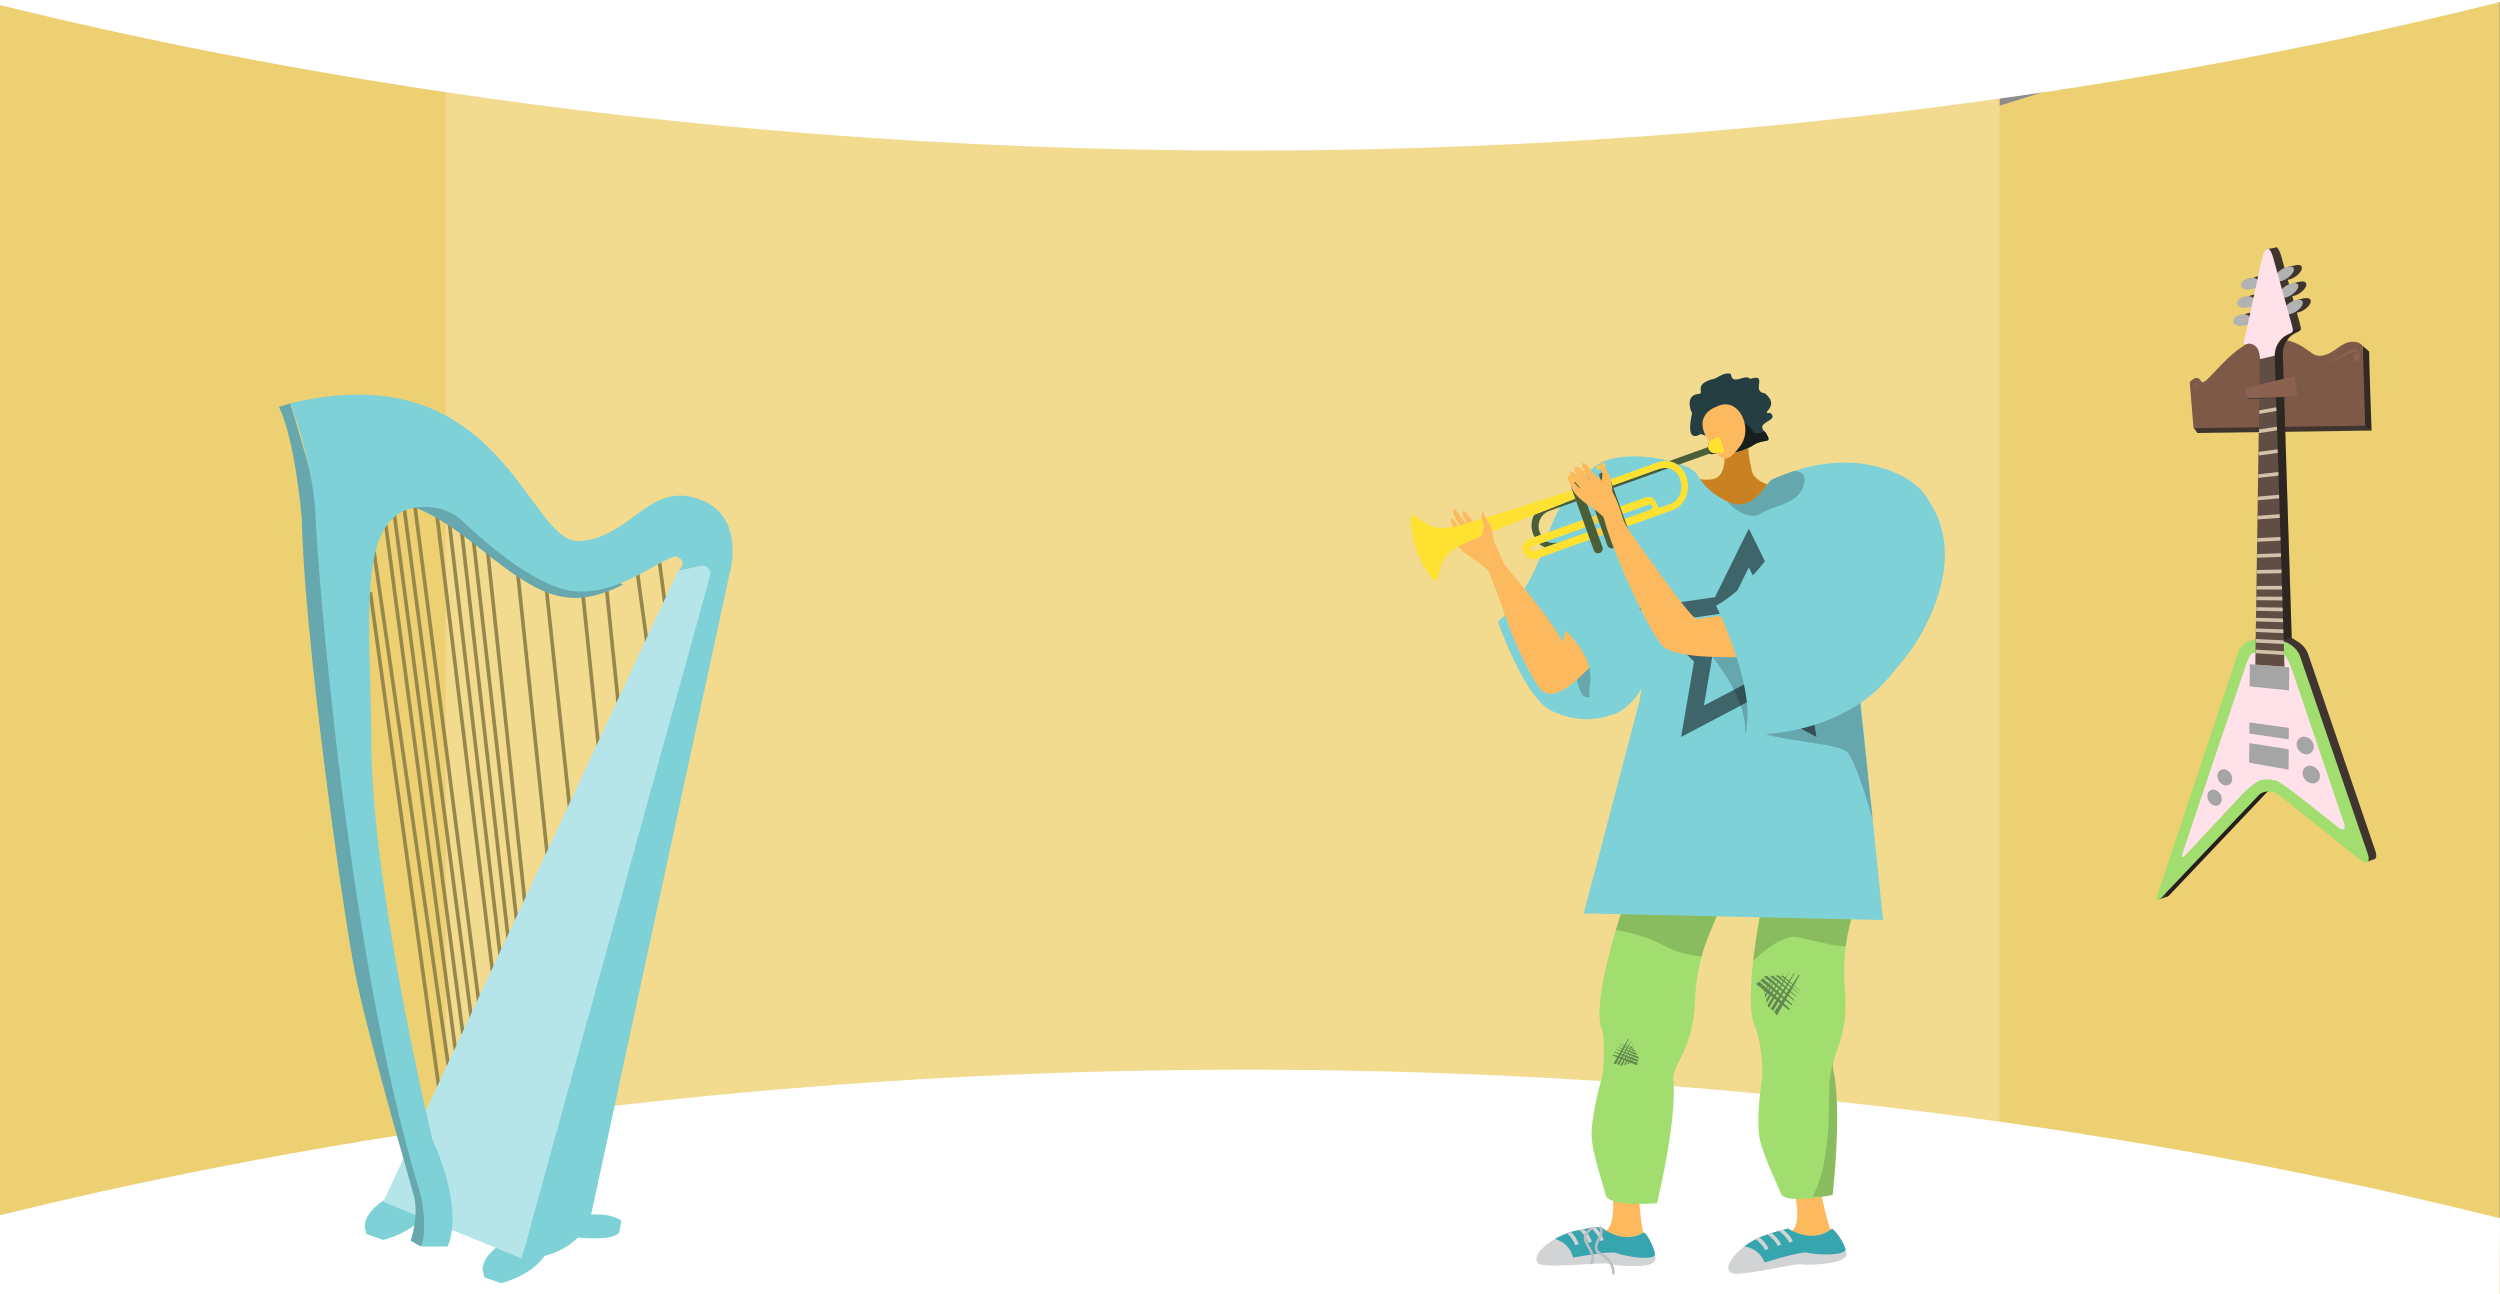 <svg xmlns="http://www.w3.org/2000/svg" xmlns:xlink="http://www.w3.org/1999/xlink" width="1366" height="707.29" viewBox="0 0 1366 707.29"><rect x="0" y="0" width="1366" height="707.29" fill="#808080" stroke="none"/><defs><style>.a,.g,.x{fill:none;}.b{clip-path:url(#a);}.c{fill:#f7d45e;}.d{fill:#ffe182;}.e{fill:#c2c2c2;}.e,.y{opacity:0.2;}.f{fill:#fff;}.g{stroke:#96874c;stroke-width:2px;}.g,.x{stroke-miterlimit:10;}.h,.w{fill:#7fd1d8;}.i{fill:#b6e5e9;}.j{fill:#66a8ad;}.k{fill:#fcb95d;}.aa,.k,.l,.m,.p,.q,.u,.v,.w,.x,.y,.z{fill-rule:evenodd;}.ak,.l{fill:#a1dd6f;}.m,.t{opacity:0.15;}.n{opacity:0.5;}.o{fill:#243330;}.p,.r{fill:#d1d3d4;}.q{fill:#36a5ad;}.s{fill:#bcbec0;}.u{fill:#c98121;}.v{fill:#f7805c;}.x{stroke:#3e6569;stroke-width:9.369px;}.z{fill:#243e41;}.aa{fill:#171f1c;}.ab{fill:#4a5e3a;}.ac{fill:#ffe131;}.ad{fill:#f7cf43;}.ae{fill:#ffbd09;}.af{fill:#40342e;}.ag{fill:#332925;}.ah{fill:#7d5947;}.ai{opacity:0.28;}.aj{opacity:0.4;}.al{fill:#ffe1ea;}.am{fill:#a5a5a5;}.an{fill:#604e45;}.ao{clip-path:url(#b);}.ap{fill:#d3c2a9;}.aq{fill:#b2b2b2;}.ar{fill:#8a624f;}</style><clipPath id="a"><rect class="a" width="1366" height="707.29" transform="translate(1366 -933.697) rotate(-180)"/></clipPath><clipPath id="b"><path class="a" d="M1232.3-1277.85l15.954,1.155-5.388-170.011-7.911,1.791Z"/></clipPath></defs><g transform="translate(0 1640.987)"><g class="b"><path class="c" d="M0-1683.452v758.464l242.228-67.586,32.991-6.263-1.636-558.092L244.576-1595Z"/><path class="c" d="M1049.7-1549.507l16.051,556.371,300.044,74.4v-750.053l-298.845,93.57Z"/><path class="d" d="M668.022-1611.582H1092.63V-994.2H243.465v-617.384Z"/><path class="e" d="M243.465-1595.4v-16.18H1092.63v2.648l273.169-85.531v750.053l-273.169-67.734V-994.2H250.78l-8.552,1.623L0-924.988v-758.463Z"/><path class="f" d="M1366-1639.873c-121.657,30.38-335.7,73.888-615,80.372-352.972,8.194-622.429-47.1-751-78.7v-62.454H1366Z"/><path class="f" d="M1366-975.324c-121.657-30.38-335.7-73.888-615-80.372-352.972-8.194-622.429,47.1-751,78.7v48.779l1365.8,2.839Z"/><line class="g" x1="37.609" y1="271.722" transform="translate(202.347 -1317.38)"/><line class="g" x1="42.31" y1="292.407" transform="translate(202.817 -1350.053)"/><line class="g" x1="40.429" y1="304.63" transform="translate(208.458 -1371.678)"/><line class="g" x1="37.909" y1="287.199" transform="translate(215.04 -1363.216)"/><line class="g" x1="39.153" y1="297.338" transform="translate(219.976 -1370.032)"/><line class="g" x1="37.709" y1="292.72" transform="translate(225.382 -1374.733)"/><line class="g" x1="35.705" y1="293.287" transform="translate(238.416 -1362.209)"/><line class="g" x1="35.317" y1="300.492" transform="translate(242.776 -1378.729)"/><line class="g" x1="32.528" y1="285.035" transform="translate(249.828 -1372.148)"/><line class="g" x1="33.225" y1="292.728" transform="translate(255.234 -1376.379)"/><line class="g" x1="31.099" y1="293.496" transform="translate(261.532 -1386.375)"/><line class="g" x2="17.551" y2="167.358" transform="translate(282.108 -1335.323)"/><line class="g" x2="13.79" y2="129.75" transform="translate(297.779 -1326.547)"/><line class="g" x2="10.029" y2="97.782" transform="translate(317.837 -1322.786)"/><path class="g" d="M330.373-1330.935c0,2.507,8.148,80.859,8.148,80.859"/><line class="g" x2="7.522" y2="55.159" transform="translate(347.297 -1335.323)"/><line class="g" x2="5.014" y2="37.609" transform="translate(359.206 -1342.218)"/><path class="h" d="M275-962.15s-11.6,6.9-11.283,15.044l.941,4.074,9.088,3.134s17.238-3.761,24.759-16.3Z"/><path class="h" d="M210.575-985.761s-11.6,6.895-11.283,15.043l.941,4.075,9.088,3.134s17.238-3.761,24.759-16.3Z"/><path class="h" d="M384.67-1339.083,285.029-953.374s24.446,1.88,36.982-19.432L398.7-1327.8Z"/><path class="i" d="M285.029-953.374,209.4-984.309l161.09-344.746,12.234-2.762a4.422,4.422,0,0,1,5.238,5.488Z"/><path class="j" d="M230.083-959.864,224.442-963s4.388-13.789,1.88-23.818-25.7-88.381-32.594-124.109-27.579-182.4-28.833-246.963c0,0-3.761-43.876-12.536-60.8l6.268-1.881s20.685,68.949,23.192,83.993,3.761,26.953,3.761,26.953,6.268,125.988,11.909,144.166,22.565,143.539,33.848,162.344S230.083-959.864,230.083-959.864Z"/><path class="j" d="M221.308-1364.783s10.029-1.253,41.369,23.819,47.638,34.475,77.725,19.431L246.38-1372.3Z"/><path class="h" d="M158.627-1420.569s12.536,31.968,13.79,62.054,18.177,244.456,57.666,371.072c0,0,3.761,18.177,0,27.579H244.5s10.029-17.55-8.149-58.293c0,0-32.968-136.644-33.408-215.622-.4-72.5-10.046-132.85,31.816-130.143a29.535,29.535,0,0,1,18.419,8.1c11.475,10.9,37.408,33.639,57.764,37.426,26.953,5.015,53.9-21.311,59.547-18.177s0,7.521,0,7.521l19.431-4.387,8.775,5.641s9.4-31.967-17.551-40.743-36.355,21.312-64.561,23.192S274.587-1448.775,158.627-1420.569Z"/><path class="h" d="M314.489-964.97s20.058,2.507,23.819-2.508l1.253-6.581s-6.581-5.015-19.744-2.821Z"/></g><path class="k" d="M895.5-986.525s1.122,15.748,2.8,20.862-10.693,3.524-11.239,3.717-10.122-6.118-10.122-6.118,6.131-1.866,4.126-21.347S895.5-986.525,895.5-986.525Z"/><path class="l" d="M869.636-1021.157c0,9.377,6.119,26.379,7.693,33.132s28.062,4.464,28.062,4.464,10.876-44.328,8.934-66.939c-.825-9.628,10.555-15.087,11.83-43.776a109.173,109.173,0,0,1,3.625-24.1c3.469-12.716,8.245-20.232,9.493-26.059,1.88-8.811-9.316-15.5-15.36-17.84s-34.25,9.779-34.25,9.779a204.019,204.019,0,0,0-6.719,19.714c-5.431,18.167-11.427,43.422-7.932,53.425,2.188,6.249,1.322,24.389,0,28.376S869.636-1030.533,869.636-1021.157Z"/><path class="m" d="M882.944-1132.784a84.526,84.526,0,0,1,27.626,9.165c5.752,3.026,12.45,4.539,19.21,5.241,3.469-12.716,8.245-20.232,9.493-26.059,1.88-8.811-9.316-15.5-15.36-17.84s-34.25,9.779-34.25,9.779A204.019,204.019,0,0,0,882.944-1132.784Z"/><g class="n"><path class="o" d="M890.041-1073.3l-.264.518-2.524,4.945-4.224,8.278c-.293-.06-.59-.109-.893-.146-.194-.024-.39-.044-.585-.061l4.42-7.432,3.779-6.325Z"/><path class="o" d="M891.411-1072.292l-.953,1.869-2.014,3.947-3.774,7.4a8.939,8.939,0,0,0-1.131-.365l3.88-6.525,3.385-5.665.46-.765Z"/><path class="o" d="M885.235-1058.828c1.382-2.327,6.817-11.473,7.5-12.555l.012.007-6.37,12.492-.708.287C885.529-1058.678,885.384-1058.756,885.235-1058.828Z"/><path class="o" d="M893.362-1069.439c-.189.241-6.3,10.536-6.3,10.536l1.17-.473Z"/><path class="o" d="M893.923-1067.721c-.151.192-5.03,8.414-5.03,8.414l.935-.376Z"/><path class="o" d="M894.456-1066.534c-.121.153-4.019,6.721-4.019,6.721l.747-.3Z"/><path class="o" d="M881.382-1064.82l13.427,4.553q-.131.684-.231,1.373c-3.615-1.445-8.928-3.571-13.511-5.413Z"/><path class="o" d="M882.282-1066.292l12.9,4.373q-.147.567-.267,1.139c-3.035-1.214-8.5-3.4-12.851-5.149Z"/><path class="o" d="M883.156-1067.7l11.86,4.022.481.654q-.081.252-.154.506c-2.094-.836-8.16-3.261-12.337-4.943Z"/><path class="o" d="M883.957-1068.937l10,3.391.857,1.166s-6.911-2.759-10.965-4.394Z"/><path class="o" d="M884.707-1070.037l8.466,2.871.685.933s-6.075-2.426-9.224-3.7Z"/><path class="o" d="M885.209-1070.94l7.1,2.409.548.746s-5.273-2.106-7.679-3.08Z"/></g><path class="p" d="M843.23-949.782c5.8.777,17.554-.109,26.1-.586h.007c.272-.021.524-.034.783-.048,4.457-.238,7.919-.347,8.982-.007.116.041.259.075.429.116.423.1,1.009.218,1.724.327,6.447,1,23.094,2,23.3-3.005a12.263,12.263,0,0,0-.273-2.869c-.041-.2-.082-.409-.136-.613-.007-.014-.007-.02-.014-.034-.061-.273-.129-.552-.211-.831-.007-.007-.007-.007-.007-.014-1.472-5.165-5.036-10.624-5.826-10.154-10.576,6.3-20.92-1.151-23.053-2.848-.266-.211-.4-.334-.4-.334s-.4.027-1.166.1c-.415.048-.947.109-1.574.184-.341.041-.709.089-1.111.143-.136.021-.272.034-.408.062-.328.041-.675.088-1.043.143-.177.027-.354.054-.545.088h-.007c-1,.157-2.119.348-3.353.58-.77.143-1.574.3-2.426.477-1.281.259-2.657.565-4.116.906-.136.041-.279.089-.415.136-.729.225-1.445.477-2.147.736A44.741,44.741,0,0,0,849.608-964L849.6-964C839.707-958.334,836.068-950.736,843.23-949.782Z"/><path class="q" d="M849.6-964a13.883,13.883,0,0,1,9.956,10.119s4.552-.838,9.711-1.594l1.356-.184c.824-.116,1.662-.232,2.494-.334.715-.089,1.424-.17,2.112-.245,3.83-.409,7.142-.559,8.218-.048,2.917,1.377,21.03,4.818,20.832.429a2.142,2.142,0,0,0-.136-.613c-.007-.014-.007-.02-.014-.034a5.213,5.213,0,0,1-.211-.831c-.007-.007-.007-.007-.007-.014-1.472-5.165-5.036-10.624-5.826-10.154-10.576,6.3-20.92-1.151-23.053-2.848-.266-.211-.4-.334-.4-.334s-.4.027-1.166.1c-.415.048-.947.109-1.574.184-.341.041-.709.089-1.111.143-.136.021-.272.034-.408.062-.328.041-.675.088-1.043.143-.177.027-.354.054-.545.088h-.007c-1,.157-2.119.348-3.353.58-.77.143-1.574.3-2.426.477-1.281.259-2.657.565-4.116.906-.136.041-.279.089-.415.136-.729.225-1.445.477-2.147.736A44.741,44.741,0,0,0,849.608-964Z"/><path class="r" d="M869.329-970.048c.2.184.477.45.818.8a20.252,20.252,0,0,1,3.2,4.1,9.594,9.594,0,0,1,.743,1.594c.075.211.137.429.191.648l1.983-.484a10.375,10.375,0,0,0-1.036-2.576v-.007a15.252,15.252,0,0,0-.961-1.533,22.628,22.628,0,0,0-2.378-2.883c-.341.041-.709.089-1.111.143-.136.021-.272.034-.408.062C870.044-970.15,869.7-970.1,869.329-970.048Z"/><path class="r" d="M863-968.9c1.138,1.07,4.062,4.054,4.764,6.957l1.989-.484c-.661-2.725-2.814-5.363-4.327-6.95C864.654-969.237,863.85-969.081,863-968.9Z"/><path class="r" d="M856.32-967.125c1.329,1.322,3.673,3.939,4.293,6.5l1.983-.484c-.627-2.616-2.637-5.151-4.129-6.753C857.738-967.636,857.022-967.384,856.32-967.125Z"/><path class="s" d="M873.118-955.99a8.385,8.385,0,0,0,1.608,1.036,11.681,11.681,0,0,1,4.8,4.647c1.206,2.1,1.581,4.212,1.159,5.322l1.274.484a7.617,7.617,0,0,0-.709-5.479,13.177,13.177,0,0,0-5.915-6.194l-.109-.061c-3.393-1.765-2.835-3.789-1.138-7.326q.144-.306.307-.634c.191-.388.381-.783.565-1.178.1-.205.184-.409.266-.607a4.81,4.81,0,0,0,.205-3.68,3.159,3.159,0,0,0-.4-.688c-.266-.211-.4-.334-.4-.334s-.4.027-1.166.1l-.184.539a1.728,1.728,0,0,1,.913.933,2.729,2.729,0,0,1,.075,1.595,6.664,6.664,0,0,1-.531,1.56l-.389.8c-.061.122-.115.245-.177.361C871.653-961.68,870.085-958.47,873.118-955.99Z"/><path class="s" d="M865.738-962.668a25.542,25.542,0,0,0,1.737,3.455,18.472,18.472,0,0,1,1.793,3.741,5.878,5.878,0,0,1-.539,4.777l.6.327h.007l.593.32c.068-.122.129-.245.19-.368a7.087,7.087,0,0,0,.505-5.24,18.885,18.885,0,0,0-1.963-4.232,23.226,23.226,0,0,1-1.649-3.264,3.692,3.692,0,0,1-.232-1.131,4.174,4.174,0,0,1,.8-2.522,9.535,9.535,0,0,1,2.569-2.446c.327-.218.538-.341.552-.347l-.327-.593c-.328.041-.675.088-1.043.143-.177.027-.354.054-.545.088h-.007a11,11,0,0,0-2.078,2.017,6.593,6.593,0,0,0-1.057,1.963A4.882,4.882,0,0,0,865.738-962.668Z"/><path class="k" d="M995.049-988.993s3.086,15.484,5.4,20.346-10.167,4.836-10.685,5.1-10.808-4.8-10.808-4.8,5.848-2.619,1.417-21.7S995.049-988.993,995.049-988.993Z"/><path class="l" d="M1014.8-1151.94c-.516,6.082-4.489,14.38-6.281,27.986a109.942,109.942,0,0,0-.448,23.424c2.022,24.767-5.653,33.23-6.441,41.18a11.9,11.9,0,0,0,.19,3.733c4.76,22.189-.476,67.53-.476,67.53s-2.274.487-5.532,1.008c-7.777,1.243-21.177,2.661-22.868-1.92-2.408-6.5-10.609-22.6-11.784-31.906s.785-26.138,1.6-30.266-.6-22.226-3.555-28.152c-3.369-6.765-2.914-21.817-1.254-36.684,1.925-17.223,5.483-34.191,6.625-37.714,0,0,26.465-15.548,32.754-13.994S1015.566-1160.917,1014.8-1151.94Z"/><path class="m" d="M1014.8-1151.94c-.516,6.082-4.489,14.38-6.281,27.986-7.022-.019-16.459-2.846-25.79-4.888-7.812-1.706-17.893,6.305-24.782,12.835,1.925-17.223,5.483-34.191,6.625-37.714,0,0,26.465-15.548,32.754-13.994S1015.566-1160.917,1014.8-1151.94Z"/><g class="n"><path class="o" d="M982.779-1108.336l-.5.766-4.8,7.316-8.03,12.244q.465.532.9,1.109c.184.247.364.5.54.753L977.607-1098l5.705-10.111Q983.045-1108.222,982.779-1108.336Z"/><path class="o" d="M980.331-1109.425l-1.813,2.765-3.829,5.838-7.179,10.943a14.553,14.553,0,0,1,1.383,1.263l5.9-10.406c1.841-3.263,3.694-6.546,5.109-9.055q.364-.652.688-1.227Z"/><path class="o" d="M966.728-1090.458c2.106-3.708,10.379-18.288,11.323-20.073l-.019-.009-12.121,18.471.16,1.193C966.294-1090.743,966.514-1090.6,966.728-1090.458Z"/><path class="o" d="M974.9-1109.865c-.182.447-9.5,16.847-9.5,16.847l-.267-1.971Z"/><path class="o" d="M972.114-1109.292c-.145.357-7.585,13.454-7.585,13.454l-.217-1.572Z"/><path class="o" d="M970.074-1109.094c-.115.285-6.06,10.748-6.06,10.748l-.174-1.256Z"/><path class="o" d="M977.938-1089.865l-16.716-14.818q-.834.711-1.7,1.389c4.8,3.818,11.86,9.428,17.959,14.262Z"/><path class="o" d="M979.25-1092.246l-16.056-14.232q-.66.644-1.35,1.254c4.031,3.206,11.295,8.982,17.083,13.565Z"/><path class="o" d="M980.492-1094.541l-14.766-13.089-1.27-.147c-.188.2-.38.407-.572.606,2.78,2.212,10.836,8.62,16.4,13.022C980.353-1094.28,980.423-1094.41,980.492-1094.541Z"/><path class="o" d="M981.561-1096.6l-12.449-11.036-2.266-.263s9.174,7.3,14.576,11.574C981.469-1096.419,981.515-1096.511,981.561-1096.6Z"/><path class="o" d="M982.48-1098.489l-10.54-9.343-1.811-.209s8.065,6.419,12.265,9.735C982.422-1098.367,982.452-1098.428,982.48-1098.489Z"/><path class="o" d="M983.324-1099.88l-8.841-7.838-1.45-.167s7,5.572,10.212,8.1C983.271-1099.814,983.3-1099.848,983.324-1099.88Z"/></g><path class="t" d="M1001.824-1055.617c4.76,22.189-.476,67.53-.476,67.53s-2.274.487-5.532,1.008c-.012-.472-5.6.278-5.34-.2,10.61-19.643,8.4-52.455,9.14-61.033.169-1.975.443-7.957,2.018-11.041A11.9,11.9,0,0,0,1001.824-1055.617Z"/><path class="p" d="M948.532-945.018c5.857.043,17.4-2.308,25.82-3.852h.006c.268-.055.517-.1.772-.146,4.392-.795,7.812-1.337,8.91-1.132.12.026.266.042.44.061.432.049,1.028.09,1.752.109,6.521.186,23.162-.913,22.738-5.9a12.284,12.284,0,0,0-.63-2.812c-.066-.2-.132-.4-.212-.592-.008-.012-.009-.019-.018-.032-.095-.262-.2-.531-.313-.8-.008-.006-.008-.006-.009-.013-2.107-4.94-6.327-9.909-7.053-9.343-9.7,7.572-20.9,1.479-23.228.063-.29-.177-.441-.281-.441-.281s-.395.077-1.143.247c-.407.1-.926.227-1.539.38-.333.083-.692.177-1.084.281-.133.037-.266.068-.4.112q-.478.123-1.016.273c-.173.049-.345.1-.53.156h-.007c-.974.281-2.059.61-3.253.995-.747.238-1.525.494-2.348.777-1.238.417-2.565.894-3.969,1.415-.131.057-.267.123-.4.187-.7.315-1.373.654-2.037,1a44.719,44.719,0,0,0-6.268,3.938l-.006.007C943.965-953.062,941.306-945.068,948.532-945.018Z"/><path class="q" d="M953.072-959.92a13.885,13.885,0,0,1,11.145,8.792s4.411-1.4,9.434-2.8c.432-.117.877-.235,1.323-.353.8-.218,1.62-.438,2.432-.644.7-.177,1.392-.347,2.065-.508,3.749-.885,7.016-1.449,8.148-1.077,3.066,1,21.467,2.145,20.721-2.184a2.155,2.155,0,0,0-.212-.592c-.008-.012-.009-.019-.018-.032a5.065,5.065,0,0,1-.313-.8c-.008-.006-.008-.006-.009-.013-2.107-4.94-6.327-9.909-7.053-9.343-9.7,7.572-20.9,1.479-23.228.063-.29-.177-.441-.281-.441-.281s-.395.077-1.143.247c-.407.1-.926.227-1.539.38-.333.083-.692.177-1.084.281-.133.037-.266.068-.4.112q-.478.123-1.016.273c-.173.049-.345.1-.53.156h-.007c-.974.281-2.059.61-3.253.995-.747.238-1.525.494-2.348.777-1.238.417-2.565.894-3.969,1.415-.131.057-.267.123-.4.187-.7.315-1.373.654-2.037,1a44.719,44.719,0,0,0-6.268,3.938Z"/><path class="r" d="M971.886-968.4c.219.158.529.386.911.688a20.28,20.28,0,0,1,3.691,3.662,9.582,9.582,0,0,1,.936,1.489c.1.2.189.409.271.619l1.907-.729a10.427,10.427,0,0,0-1.351-2.426v-.006a15.179,15.179,0,0,0-1.145-1.4,22.651,22.651,0,0,0-2.721-2.562c-.333.083-.692.177-1.084.281-.133.037-.266.068-.4.112Q972.424-968.545,971.886-968.4Z"/><path class="r" d="M965.748-966.466c1.264.919,4.538,3.514,5.6,6.306l1.914-.73c-1-2.621-3.465-4.968-5.164-6.353C967.349-967.005,966.571-966.749,965.748-966.466Z"/><path class="r" d="M959.346-963.865c1.484,1.145,4.137,3.448,5.074,5.912l1.906-.729c-.949-2.517-3.262-4.78-4.943-6.182C960.688-964.549,960.01-964.21,959.346-963.865Z"/><path class="u" d="M986.967-1372.751s-27.431-.392-29.782-10.972-2.743-16.352,0-22.48-15.675,6.805-15.675,6.805,1.96,8.229,0,14.5-6.27,6.4-12.931,5.745,0,20.51,0,20.51,23.864,2.588,25.647,3.45,26.471.314,27.647,0S986.967-1372.751,986.967-1372.751Z"/><path class="v" d="M995.234-1208.313c-1.116.084-6.43-2.154-14.93,3.238s-17.188,13.819-23.62,12.523-2.123-8.627,1.6-10.236c3.349-1.449,9.673-3.334,8.3-5.737s-4.353-2.132-7.358.008-5.4.078-4.373-1.121,8.485-5.477,10.283-5.837c1.33-.267,7.374,1.554,10.549.787s15.79-4.953,15.79-4.953Z"/><path class="w" d="M818.489-1301.278s14.4,41.734,29.4,48.743c13.38,6.254,24.251,5.187,33.871,1.8s15.149-14.2,15.149-14.2l-.136,1.4-.988,5.738L865.363-1141.9l163.5,3.608-12.141-118.736-.832-7.38-.422-3.727,2.385,10.3a76.549,76.549,0,0,0,14.14-13.043,79.923,79.923,0,0,0,14.876-27.36c2.964-9.247,5.219-17.356,6.869-24.484,9.56-41.35-1.261-49.848-12.416-57-.382-.225-.77-.443-1.159-.654a.243.243,0,0,0-.048-.02c-15.134-8.225-35.871-10.951-59.81-3.244a113.408,113.408,0,0,0-12.348,4.8c-2.126.968-10.255,18.277-23.407,12.185-.28-.13-.559-.259-.832-.4-12.007-5.792-14.753-12.4-16.722-15.114,0-.007-.007-.014-.014-.021-.068-.081-.129-.163-.191-.245-1.383-1.744-4.75-3.591-9.356-5.158-12.511-4.259-34.222-6.808-45.473,1.09s-21.622,22.249-27.489,41.97C834.609-1314.249,818.489-1301.278,818.489-1301.278Z"/><path class="x" d="M955.557-1341.579l-15.382,31.167-34.4,5,24.888,24.26-5.875,34.256,30.764-16.173,30.764,16.173-5.875-34.256,24.888-24.26-34.4-5Z"/><path class="y" d="M1009.659-1229.643c4.253,5.315,10.4,25.751,13.558,36.164l-9.735-89.685-2.623-11.66c-16.355-14.671-53.618,33.8-55.3,46.791S1003.887-1236.86,1009.659-1229.643Z"/><path class="y" d="M943.716-1367.054c3.891,5.043,12.995,10.229,18.221,6.808,7.714-5.043,21.507-5.05,23.912-16.832.954-4.661-1.833-6.3-5.547-6.562a113.312,113.312,0,0,0-12.347,4.8c-2.127.968-10.256,18.277-23.408,12.185C944.268-1366.788,943.988-1366.917,943.716-1367.054Z"/><path class="v" d="M885.507-1248.033a9.839,9.839,0,0,0-.675.927Z"/><path class="w" d="M1013.311-1333.009l18.679,62.134a79.923,79.923,0,0,0,14.876-27.36c2.964-9.247,5.219-17.356,6.869-24.484l-25.466-22.651Z"/><path class="y" d="M866.625-1281.177s13.635,10.425,4.463,19.293-10.35-15.183-10.35-15.183l4.625-4.11Z"/><path class="k" d="M822.49-1329.189c-.533-.969-3.854-14.042-8.049-18.158s-10.923-9.706-12.621-12.413c-2-3.184-3.847-2.317-1.869,1.751,1.286,2.644,4.329,7.553,5.245,8.339.444.382-2.16-2.461-4.745-5.853-2.75-3.607-5.528-7.771-6.335-7.118-1.565,1.267,5.714,12.448,7.289,14.057a43.934,43.934,0,0,1-4.088-4.317c-1.724-2.1-3.376-4.9-4.3-4.717-1.45.3,1.74,7.044,5.514,11.209-.069.24-1.716-.574-5.792-5.928-.41-.538-1.965-1.272-1.066,1.039,1.892,4.864,2.313,7.2,7.34,11.409,4.9,4.108,11.47,7.087,14.716,11.52Z"/><path class="k" d="M840.627-1265.847c-12.956-19.569-20.535-46.4-25.122-58.3a25.73,25.73,0,0,0,6.006-9.191l.446.806c6.986,8.7,23.057,26.381,31.979,42.451-.279,2.225,1.305-11.477,6.757-14.273,11.027-5.654,30.4-3.852,29.823,4.433C880.58-1293.284,852.094-1248.507,840.627-1265.847Z"/><path class="k" d="M813.733-1328.369l3.452,9.1,6.06-11.612s-.894-.032-3.26-5.8-6.031,1.52-6.031,1.52Z"/><path class="k" d="M816-1343.433s.223-8.028-3.443-12.316c-2.18-2.549-1.465-3.29-1.71-3.877-.813-1.95-2.129,2.475-.638,5.074,1.213,2.112-.858,6.607-.438,8.249s2.432,5.645,3.654,5.776S816-1343.433,816-1343.433Z"/><path class="z" d="M929.355-1403.872c5.459,2.207,5.376.132,3.509,8.443-.214,4.8,5.188,1.681,10.09,1.26a8.473,8.473,0,0,1,3.034.2c2.86.516,6.844-1.367,10.744-2.958,7.094-5.428,12.528-.463,7.787-7.989-.089-.082-.188-.158-.267-.246-5.7-5.362,8.544-5.773,2.953-10.229-6.356.689,6.27-3.408-2.958-10.744-7.7-.831,2.224-11.144-7.989-7.787-2.69-3.211-9.692,4.126-10.465-2.692-4.126-1.476-7.7,2.88-10.754,2.964-10.426,3.362-2.428,8.091-7.777,7.983-6.229,1.314-3.628,8.813-2.7,10.471C923.476-1410.228,921.411-1399.179,929.355-1403.872Z"/><path class="aa" d="M942.954-1394.169a8.473,8.473,0,0,1,3.034.2c2.86.516,6.844-1.367,10.744-2.958,7.094-5.428,12.528-.463,7.787-7.989-.089-.082-.188-.158-.267-.246-2.778,1.01-5.612,1.451-6.779-.527-5.269-8.928-16.442-3.688-16.442-3.688s.711,7.765.92,8.528C942.061-1400.46,942.524-1397.331,942.954-1394.169Z"/><path class="k" d="M937.944-1418.8s-13.061,4.086-5.17,17.444,10.238,14.249,17.968,4.22S949.773-1424.97,937.944-1418.8Z"/><rect class="a" width="3.593" height="2.875" transform="translate(878.531 -1357.231) rotate(-19.685)"/><rect class="a" width="2.875" height="2.875" transform="translate(871.088 -1354.568) rotate(-19.685)"/><rect class="a" width="2.875" height="10.78" transform="translate(866.004 -1368.778) rotate(-19.685)"/><path class="a" d="M917.947-1379.334l.089.25c1.854,5.181-.234,11.62-5.416,13.474l-6.238,2.231c-.012-.759-.861-1.619-1.1-2.284l-.013-.035c-1.015-2.838-3.49-4.43-6.326-3.416L885.2-1364.2l-3.632-10.15,30.187-10.8C914.595-1384.636,916.821-1382.48,917.947-1379.334Z"/><path class="a" d="M902.762-1364.373c.321.9-.246,1.614-1.144,1.935l-14,5.008-.969-2.706,14-5.008A1.5,1.5,0,0,1,902.762-1364.373Z"/><rect class="a" width="3.593" height="10.78" transform="translate(873.447 -1371.441) rotate(-19.685)"/><path class="a" d="M842.024-1348.75a9.556,9.556,0,0,1-.793-1.654,8.875,8.875,0,0,1,5.587-11.51l14.449-5.17,3.632,10.15Z"/><path class="a" d="M851.216-1344.406c-2.527.141-4.608.122-6.3-.8l21.439-7.671.969,2.707Z"/><path class="a" d="M838.679-1339.92a1.5,1.5,0,0,1-2.112-.771c-.322-.9.244-1.614,1.144-1.936l3.254-1.164a16.267,16.267,0,0,0,3.269,1.883Z"/><rect class="ab" width="3.593" height="1.437" transform="translate(872.963 -1372.795) rotate(-19.685)"/><path class="ab" d="M851.216-1344.406l-6.982,2.5a16.267,16.267,0,0,1-3.269-1.883l3.947-1.412C846.608-1344.284,848.689-1344.265,851.216-1344.406Z"/><path class="ab" d="M911.473-1388.862l22.043-7.886c-.19.068-.037.831.147,1.344a3.388,3.388,0,0,0,1.619,1.84l-18.264,6.535A12.252,12.252,0,0,0,911.473-1388.862Z"/><path class="ab" d="M911.754-1385.146l-30.187,10.8-.484-1.354,24.758-8.857A14.341,14.341,0,0,1,911.754-1385.146Z"/><path class="ab" d="M868.227-1371.1l.484,1.353-2.707.969-.641-1.792a19.843,19.843,0,0,1,2.241-.307Z"/><path class="ab" d="M860.738-1368.564l.529,1.48-14.449,5.17a8.875,8.875,0,0,0-5.587,11.51,9.556,9.556,0,0,0,.793,1.654l-3.53,1.263a14.11,14.11,0,0,1-.87-1.937,12.962,12.962,0,0,1,.588-10.235c10.2-4.026,18.756-7.374,21.775-8.57A5.458,5.458,0,0,0,860.738-1368.564Z"/><path class="ac" d="M776.289-1356.918c3.653,2.773,8.1,6.075,19.537,3.4S850.7-1370.5,858.3-1372.939a6.628,6.628,0,0,1,.788-.23l1.648,4.6a6.577,6.577,0,0,1-.755.322c-3.02,1.2-11.745,4.59-21.945,8.616-14.9,5.882-32.5,12.956-38.753,16.033-10.537,5.183-11.842,10.544-12.907,15.005-.775,3.247-1.845,6.736-4.1,3.587a64.631,64.631,0,0,1-8.231-15.143,64.416,64.416,0,0,1-3.227-16.935C770.564-1360.945,773.629-1358.936,776.289-1356.918Z"/><rect class="ad" width="3.593" height="3.593" transform="translate(871.753 -1376.178) rotate(-19.685)"/><path class="ae" d="M868.227-1371.1l-.623.223a19.843,19.843,0,0,0-2.241.307l-1.425-3.982a8.354,8.354,0,0,0,2.321.34l.757-.271Z"/><rect class="ad" width="3.593" height="4.312" transform="translate(877.079 -1361.291) rotate(-19.685)"/><rect class="ad" width="2.875" height="4.312" transform="translate(872.056 -1351.861) rotate(-19.685)"/><rect class="ad" width="2.875" height="4.312" transform="translate(869.635 -1358.628) rotate(-19.685)"/><rect class="ad" width="3.593" height="4.312" transform="translate(879.5 -1354.525) rotate(-19.685)"/><path class="ac" d="M887.62-1357.43l14-5.008c.9-.321,1.465-1.036,1.144-1.935a1.5,1.5,0,0,0-2.113-.771l-14,5.008-1.452-4.06,13.745-4.918c2.836-1.014,5.311.578,6.326,3.416l.013.035c.238.665,1.087,1.525,1.1,2.284l6.238-2.231c5.182-1.854,7.27-8.293,5.416-13.474l-.089-.25a8.717,8.717,0,0,0-6.311-5.763,9.667,9.667,0,0,0-5.795.54l-24.758,8.857-1.21-3.383,24.758-8.857c2.29-.82,4.5-1.481,6.77-1.123a12.169,12.169,0,0,1,5.282,2.127,12.227,12.227,0,0,1,4.647,6.391l.09.251c2.545,7.115-.474,15.521-7.59,18.067l-11.013,3.94-13.745,4.917Z"/><path class="ac" d="M864.9-1356.934l1.452,4.06-21.439,7.671-3.947,1.412-3.254,1.164c-.9.322-1.466,1.038-1.144,1.936a1.5,1.5,0,0,0,2.112.771l5.555-1.988,6.982-2.5,16.1-5.761,1.452,4.06-24.843,8.888-4.087,1.462c-2.838,1.016-6.624-.923-7.639-3.76l-.013-.035c-1.015-2.838.941-6.016,3.779-7.031l2.525-.9,3.53-1.263Z"/><path class="ad" d="M874.745-1384.881l-2.03.726-.726-2.03,4.737-1.695.726,2.03-1.353.484.726,2.03-1.353.484Z"/><path class="ab" d="M882.755-1356.093l-1.165-3.256-1.164-3.255-3.689-10.309-.582-1.628-1.359-3.8-.927-2.591a1.268,1.268,0,0,1,.767-1.622L875.9-1383l1.086-.388h0a1.269,1.269,0,0,1,1.622.767l.927,2.592,1.359,3.8.582,1.627,3.688,10.31,1.165,3.254,1.165,3.256,1.358,3.8,2.322,6.488a2.392,2.392,0,0,1-1.447,3.058h0a2.638,2.638,0,0,1-3.373-1.595l-2.238-6.256Z"/><path class="ad" d="M867.3-1382.218l-2.707.968-.726-2.03,4.737-1.695.726,2.03-.677.242.726,2.03-1.353.484Z"/><path class="ab" d="M874.635-1353.188l-1.165-3.256-1.164-3.255-3.689-10.309-.582-1.628-1.359-3.8-.507-1.418a2.515,2.515,0,0,1,1.521-3.215l.613-.22,1.628-.582.127-.046,1.355,3.787,1.359,3.8.582,1.627,3.688,10.31,1.165,3.255,1.165,3.255,1.358,3.8,2.28,6.372a2.516,2.516,0,0,1-1.521,3.216h0a2.516,2.516,0,0,1-3.216-1.521l-2.279-6.372Z"/><path class="ad" d="M859.182-1379.313l-2.03.726-.726-2.03,4.737-1.695.726,2.03-1.353.484.726,2.03-1.353.484Z"/><path class="ab" d="M867.192-1350.525l-1.165-3.256-1.165-3.255-3.688-10.309-.436-1.219-1.648-4.6-.364-1.02a2.515,2.515,0,0,1,1.521-3.215l.46-.165,1.627-.582.281-.1,1.323,3.7,1.425,3.982.548,1.53,3.688,10.31,1.164,3.255,1.165,3.255,1.359,3.8,2.28,6.372a2.516,2.516,0,0,1-1.521,3.216h0a2.516,2.516,0,0,1-3.216-1.521l-2.28-6.372Z"/><path class="ac" d="M933.274-1397.424a3.9,3.9,0,0,1,2.582-3.438,3.915,3.915,0,0,1,1.246-.226,1.327,1.327,0,0,1,.856-1.072,1.545,1.545,0,0,1,1.992,1.124l1.942,5.425a1.546,1.546,0,0,1-.828,2.132,1.571,1.571,0,0,1-1.741-.492,3.459,3.459,0,0,1-.892.479,3.841,3.841,0,0,1-3.27-.323,3.88,3.88,0,0,1-1.68-2.052A3.9,3.9,0,0,1,933.274-1397.424Z"/><path class="y" d="M930.24-1288.576s25.384,27.059,23.145,49.027l24.7-31.561-17.277-23.54Z"/><path class="k" d="M952.653-1281.986c-1.118-.137-35.886,1.578-43.838-5.748s-30.745-58.554-33.072-72.964c0,0,12.567,8.507,13.55,8.924s32.719,46.765,37.49,48.886c1.628.724,18.034-4.96,35.05,1.569S952.653-1281.986,952.653-1281.986Z"/><path class="k" d="M887.213-1356.533c-.529-.964-3.873-13.835-8.016-18s-8.909-7.738-10.591-10.44c-1.98-3.177-5.662-4.526-3.694-.487,1.278,2.626,4.3,7.524,5.2,8.324.438.389-2.135-2.479-4.694-5.881-2.721-3.618-4.115-2.981-4.9-2.374-1.527,1.178,4.329,7.55,5.884,9.176a45.859,45.859,0,0,1-4.039-4.359c-1.7-2.109-3.448-2.679-4.35-2.53-1.42.235,1.858,4.706,5.587,8.906-.065.231-1.687-.623-5.721-5.993-.4-.539-1.936-1.312-1.039.975,1.888,4.812,2.316,7.1,7.276,11.394,4.837,4.185,11.383,7.347,13.762,11.685Z"/><path class="k" d="M880.945-1372.228s.224-8.027-3.443-12.315c-2.18-2.549-1.465-3.29-1.71-3.878-.813-1.949-2.129,2.476-.638,5.075,1.213,2.112-.858,6.607-.437,8.249s2.432,5.645,3.653,5.775S880.945-1372.228,880.945-1372.228Z"/><path class="k" d="M887.213-1356.533s.786,2.69,5.65,9.457-5.756.79-5.756.79l-9.518-12.887Z"/><path class="w" d="M953.385-1239.549s24.416,1.445,48.948-9.465a88.109,88.109,0,0,0,14.386-8.014c.381-.265.756-.531,1.131-.8a76.549,76.549,0,0,0,14.14-13.043c6.139-7.3,12.16-13.593,17.764-23.775,28.381-51.559,2.72-77.917-8.435-85.072-.034-.02-.062-.041-.1-.061a11.6,11.6,0,0,0-1.063-.593.243.243,0,0,0-.048-.02c-13.342-6.392-36.634,17.894-36.634,17.894L974.3-1348.471s-16.007,27.095-36.661,38.427C937.644-1310.044,960.908-1262.636,953.385-1239.549Z"/><path class="k" d="M816-1344.629s.223-8.028-3.443-12.316c-2.18-2.548-1.465-3.289-1.71-3.877-.813-1.95-2.129,2.475-.638,5.075,1.213,2.112-.858,6.607-.438,8.248s2.432,5.646,3.654,5.776S816-1344.629,816-1344.629Z"/><path class="w" d="M843.084-1306.5s29.1,18.418,25.688,39.4,18.077,10.235,18.077,10.235L900-1289.092l-8.685-15.393-19.771-17.958Z"/><path class="af" d="M1198.505-1407.376l2.194,2.982,95.129-1.337-5.623-6.548Z"/><path class="ag" d="M1291.029-1451.92s3.9,3.368,3.556,3.029,1.243,43.161,1.243,43.161l-9.375-6.871,4.6-38.654"/><path class="ah" d="M1196.479-1432.167s3.931-4.921,6.271-.437c2.357,4.517,17.849-23.875,36.334-23.7,20.56.2,22.251,10.358,28.883,9.733,6.867-.646,9.695-5.976,15.162-7.354,5.626-1.417,7.9,2,7.9,2l1.334,43.521-93.83,1.355Z"/><path class="af" d="M1178.776-1149.273l5.154-1.725,1.591-7.838Z"/><path class="af" d="M1293.818-1170.29l3.928-1.457-3.489-4.564-1.13,1.031Z"/><path class="af" d="M1292.86-1173.562l-42.529-34.189a10.6,10.6,0,0,0-5.406-2.289,7.589,7.589,0,0,0-6.416,2.045l-52.791,55.7c-2.216,2.34-3.1,1.45-1.961-1.959l17.549-52.835,26.2-78.876a10.509,10.509,0,0,1,4.637-5.536l4.83-1.706.05-3.825.03-1.95.06-3.825.03-1.951.06-3.833.03-1.951.049-3.833.03-1.95.06-3.833.03-1.95.1-6.734.03-1.959.1-6.722.03-1.959.1-6.731.03-1.959.149-10.215.03-1.958.13-8.476.029-1.967.15-10.22.03-1.967.04-3.042.109-7.186.03-1.967.149-10.235.03-1.966.129-8.507.03-1.966.15-10.25.029-1.965.219-14.514.02-1.178c.289-.067-.477-3.853-.547-4.079a5.819,5.819,0,0,0-5.512-4.371c-.782.019-2.187.745-2.619-.049-.351-.634.7-3.843.874-4.726.291-1.423.612-2.844.933-4.264.121-.558.231-1.108.351-1.667a7.179,7.179,0,0,1-3.878,1.117c-2.622-.014-4.422-1.425-4.048-3.157s2.788-3.155,5.427-3.177a4.989,4.989,0,0,1,3.391,1.082c.35-1.656.7-3.3,1.05-4.964.06-.265.11-.53.17-.794a7.362,7.362,0,0,1-3.838,1.135c-2.645.034-4.461-1.348-4.077-3.093s2.811-3.22,5.472-3.291a5.048,5.048,0,0,1,3.353.972c.409-1.9.818-3.79,1.227-5.7a7.517,7.517,0,0,1-3.808,1.16c-2.659.085-4.49-1.27-4.118-3.021.383-1.769,2.845-3.292,5.519-3.413a5.12,5.12,0,0,1,3.344.876c.379-1.759.757-3.518,1.135-5.294.318-1.447.607-2.895.925-4.35.01-.018,1.39-6.213,2.916-6.723l.624-.2c1.542-.517,2.993,4.823,2.993,4.823q1.138,4.113,2.274,8.247a11.723,11.723,0,0,1,2.935-2.322c2.866-1.617,5.567-1.65,5.985-.051s-1.587,4.211-4.477,5.8a9.37,9.37,0,0,1-3.185,1.125q.589,2.128,1.177,4.255a11.912,11.912,0,0,1,2.849-2.161c2.9-1.579,5.618-1.566,6.045.047s-1.612,4.2-4.523,5.749a9.229,9.229,0,0,1-3.077,1.073c.391,1.4.773,2.8,1.164,4.195a11.681,11.681,0,0,1,2.761-2.019c2.918-1.542,5.671-1.484,6.1.143s-1.626,4.193-4.558,5.714a9.838,9.838,0,0,1-2.971,1c.02.059.039.127.059.2.7,2.539,1.5,5.15,2.046,7.767a2.664,2.664,0,0,1,.059.858c-.136,1.11-1.218,1.433-2.545,2.09a11.5,11.5,0,0,0-4.778,3.908,12.822,12.822,0,0,0-2.479,6.459,6.977,6.977,0,0,0-.039,1.267l.492,15.775.069,1.98.325,10.336.059,1.978.266,8.582.068,1.988.325,10.355.059,2,.324,10.37.059,1.985.324,10.394.069,1.994.265,8.624.069,1.993.324,10.413.059,2,.216,6.873.068,2,.216,6.88.059,2,.216,6.9.068,2,.118,3.933.059,2,.127,3.932.059,2.009.127,3.931.059,2.008.127,3.94.059,2.008.118,3.577.009.362,3.509,2.182a13.4,13.4,0,0,1,5.452,6.639l36.668,107.354C1299.542-1171.211,1297.293-1170,1292.86-1173.562Z"/><path class="af" d="M1255.3-1477.18l3.513-.718.41,2.558Z"/><path class="af" d="M1252.383-1486.156l3.525-.7.411,2.565Z"/><path class="af" d="M1250.126-1495.2l3.535-.682.412,2.571Z"/><path class="af" d="M1239.084-1504.939l4.821-.831-.691,3.914s-2.89.372-2.9-.03A24.956,24.956,0,0,0,1239.084-1504.939Z"/><path class="ai" d="M1257.163-1461.3c-.136,1.11-1.218,1.433-2.545,2.09a11.5,11.5,0,0,0-4.778,3.908,12.822,12.822,0,0,0-2.479,6.459,6.977,6.977,0,0,0-.039,1.267l.492,15.775.069,1.98.325,10.336.059,1.978.266,8.582.068,1.988.325,10.355.059,2,.324,10.37.059,1.985.324,10.394.069,1.994.265,8.624.069,1.993.324,10.413.059,2,.216,6.873.068,2,.216,6.88.059,2,.216,6.9.068,2,.118,3.933.059,2,.127,3.932.059,2.009.127,3.931.059,2.008.127,3.94.059,2.008.118,3.577-8.267,2.443s-3.082-54.141-5.557-95.633c-1.435-24.087-2.673-43.886-2.973-46.269-.32-2.492,1.418-7.312,3.848-12.287,3.89-7.956,9.514-16.282,11.292-16.209A42,42,0,0,0,1257.163-1461.3Z"/><path class="aj" d="M1244.925-1210.04a7.589,7.589,0,0,0-6.416,2.045l-52.791,55.7c-2.216,2.34-3.1,1.45-1.961-1.959l17.549-52.835c19.508-11.383,41.225-21.595,45.02-13.093C1247.381-1217.817,1246.76-1214.308,1244.925-1210.04Z"/><path class="ak" d="M1180.975-1150.487c-2.228,2.346-3.109,1.462-1.971-1.96l43.989-132.113a10.672,10.672,0,0,1,10.069-6.984l12.79.714c4.471.247,9.432,4.1,10.962,8.571l36.853,107.6c1.744,5.086-.518,6.311-4.974,2.743l-42.75-34.239c-3.805-3.047-9.143-3.121-11.892-.228Z"/><path class="al" d="M1226.855-1276.707a27.941,27.941,0,0,1,3.184-6.906c.759-.849,5.505-1.265,8.62-1.056l1.368.091a29.415,29.415,0,0,1,7.861,1.412c1.151.566,3.567,5.385,4.663,8.62l28.2,83.323c1.21,3.572-.359,4.488-3.463,2.045l-22.917-18.046c-2.843-2.238-7.425-5.447-10.184-7.137l-2.771-.527c-4.745-.9-7.6.78-7.6.78a43.021,43.021,0,0,0-7.988,6.4l-31.691,33.949c-1.7,1.824-2.375,1.2-1.5-1.389Z"/><path class="am" d="M1250.756-1263.757l-21.547-2.2.075-12.134,21.553,1.73Z"/><path class="am" d="M1250.582-1236.974l-21.534-3.2.038-6.064,21.537,2.969Z"/><path class="am" d="M1250.475-1220.452l-21.525-3.82.066-10.695,21.531,3.407Z"/><path class="am" d="M1254.886-1234.357a3.971,3.971,0,0,1,4.686-4.007,5.637,5.637,0,0,1,4.7,5.435,3.979,3.979,0,0,1-4.764,3.995A5.634,5.634,0,0,1,1254.886-1234.357Z"/><path class="am" d="M1258.15-1218.587a3.893,3.893,0,0,1,4.739-3.9,5.87,5.87,0,0,1,4.754,5.6,3.894,3.894,0,0,1-4.816,3.886A5.882,5.882,0,0,1,1258.15-1218.587Z"/><path class="am" d="M1211.633-1217a3.371,3.371,0,0,1,4.01-3.575,5.308,5.308,0,0,1,4.016,5.156,3.369,3.369,0,0,1-4.072,3.562A5.318,5.318,0,0,1,1211.633-1217Z"/><path class="am" d="M1206.113-1205.975c.014-2.366,1.765-3.915,3.926-3.458a5.379,5.379,0,0,1,3.934,5.184c-.012,2.4-1.805,3.941-3.984,3.444A5.4,5.4,0,0,1,1206.113-1205.975Z"/><path class="an" d="M1232.3-1277.85l15.954,1.155-5.34-169.922-8.125,1.839Z"/><g class="ao"><path class="ap" d="M1253.512-1430.766l-29.077,5.661v-1.932l29.077-5.764Z"/><path class="ap" d="M1253.526-1418.136l-29.08,5.026v-1.932l29.08-5.129Z"/><path class="ap" d="M1253.533-1407.306l-29.079,4.479v-1.932l29.079-4.582Z"/><path class="ap" d="M1253.544-1394.676l-29.081,3.849v-1.932l29.081-3.951Z"/><path class="ap" d="M1253.554-1382.042l-29.079,3.209v-1.932l29.079-3.312Z"/><path class="ap" d="M1253.567-1369.411l-29.085,2.578v-1.932l29.085-2.681Z"/><path class="ap" d="M1253.576-1358.583l-29.081,2.033v-1.932l29.081-2.135Z"/><path class="ap" d="M1253.59-1345.948l-29.088,1.4v-1.932l29.088-1.5Z"/><path class="ap" d="M1253.595-1336.923l-29.084.944v-1.932l29.084-1.046Z"/><path class="ap" d="M1253.6-1327.9l-29.082.489v-1.932l29.082-.591Z"/><path class="ap" d="M1253.606-1318.872l-29.082.034v-1.932l29.082-.137Z"/><path class="ap" d="M1253.614-1312.855l-29.088-.267v-1.932l29.088.165Z"/><path class="ap" d="M1253.622-1306.838l-29.089-.572v-1.932l29.089.47Z"/><path class="ap" d="M1253.627-1300.824l-29.089-.872,0-1.932,29.091.769Z"/><path class="ap" d="M1253.631-1294.8l-29.088-1.178,0-1.932,29.089,1.075Z"/><path class="ap" d="M1253.636-1288.788l-29.087-1.479,0-1.932,29.089,1.377Z"/><path class="ap" d="M1253.641-1282.769l-29.087-1.783,0-1.932,29.089,1.681Z"/></g><path class="aq" d="M1248.843-1488.393c2.9-1.6,4.928-4.219,4.505-5.827s-3.138-1.568-6.022.056c-2.863,1.616-4.826,4.189-4.414,5.766S1245.966-1486.807,1248.843-1488.393Z"/><path class="aq" d="M1251.223-1479.353c2.922-1.56,4.971-4.155,4.539-5.776s-3.159-1.625-6.068-.039c-2.887,1.574-4.865,4.127-4.452,5.721S1248.321-1477.8,1251.223-1479.353Z"/><path class="aq" d="M1253.62-1470.234c2.95-1.522,5.013-4.1,4.583-5.731s-3.193-1.682-6.125-.132c-2.913,1.535-4.9,4.066-4.486,5.67S1250.7-1468.725,1253.62-1470.234Z"/><path class="aq" d="M1228.687-1482.741c-2.677.087-4.519-1.27-4.141-3.035s2.859-3.3,5.55-3.416c2.718-.119,4.619,1.242,4.224,3.039S1231.393-1482.831,1228.687-1482.741Z"/><path class="aq" d="M1226.506-1472.763c-2.658.039-4.486-1.346-4.1-3.1s2.831-3.232,5.505-3.3c2.692-.069,4.576,1.322,4.188,3.1S1229.188-1472.805,1226.506-1472.763Z"/><path class="aq" d="M1224.343-1462.863c-2.639-.006-4.449-1.421-4.076-3.156s2.813-3.169,5.462-3.192c2.676-.023,4.547,1.394,4.157,3.164S1227-1462.853,1224.343-1462.863Z"/><path class="al" d="M1234.79-1444.778c.293-.068-.475-3.861-.55-4.088a5.84,5.84,0,0,0-5.539-4.383c-.781.019-2.2.752-2.633-.046-.348-.635.706-3.853.886-4.741.288-1.421.614-2.85.93-4.276.8-3.589,1.538-7.186,2.308-10.789q2.182-10.209,4.407-20.524c.312-1.455.607-2.91.928-4.365.005-.016,1.4-6.232,2.933-6.742l.624-.207c1.549-.513,3.012,4.84,3.012,4.84q1.511,5.474,3.037,10.987,2.76,9.978,5.559,20.083c.708,2.542,1.511,5.167,2.061,7.787.383,1.834-.875,2.157-2.5,2.954a11.632,11.632,0,0,0-4.808,3.927,12.755,12.755,0,0,0-2.485,6.47,6.359,6.359,0,0,0-.044,1.274Z"/><path class="ar" d="M1271.6-1443.828a19.152,19.152,0,0,0,6.971-2.393c2.5-1.479,4.434-3.237,7.405-3.807,2.179-.419,3.231,1.018,3.345,3.03.067,1.183-.334,5.1-2.247,3.152a5.96,5.96,0,0,1-1.462-2.493c-.074-.254-.085-.607.163-.7a.564.564,0,0,1,.334.017c.869.228,1.927.548,1.482-.76-.311-.916-1.028-.937-1.84-.937C1281.037-1447.088,1277.222-1443.294,1271.6-1443.828Z"/><path class="ar" d="M1205.44-1429.762a6.137,6.137,0,0,1-2.662-.646,7.832,7.832,0,0,0-2.919-1.244c-.808-.057-1.081.636-.977,1.529.061.524.485,2.224,1.029,1.255a2.833,2.833,0,0,0,.343-1.182c.008-.116-.013-.272-.108-.3a.168.168,0,0,0-.118.027c-.295.151-.649.354-.584-.248.045-.421.3-.472.59-.52C1201.836-1430.646,1203.471-1429.2,1205.44-1429.762Z"/><path class="af" d="M1227.6-1423.346l.918.533,26.783-1.573Z"/><path class="ar" d="M1255.305-1424.387l-4.927.19-6.707.251-16.067.6-.868-5.69,16.209-3.844,6.208-1.531,4.722-1.161Z"/></g></svg>
